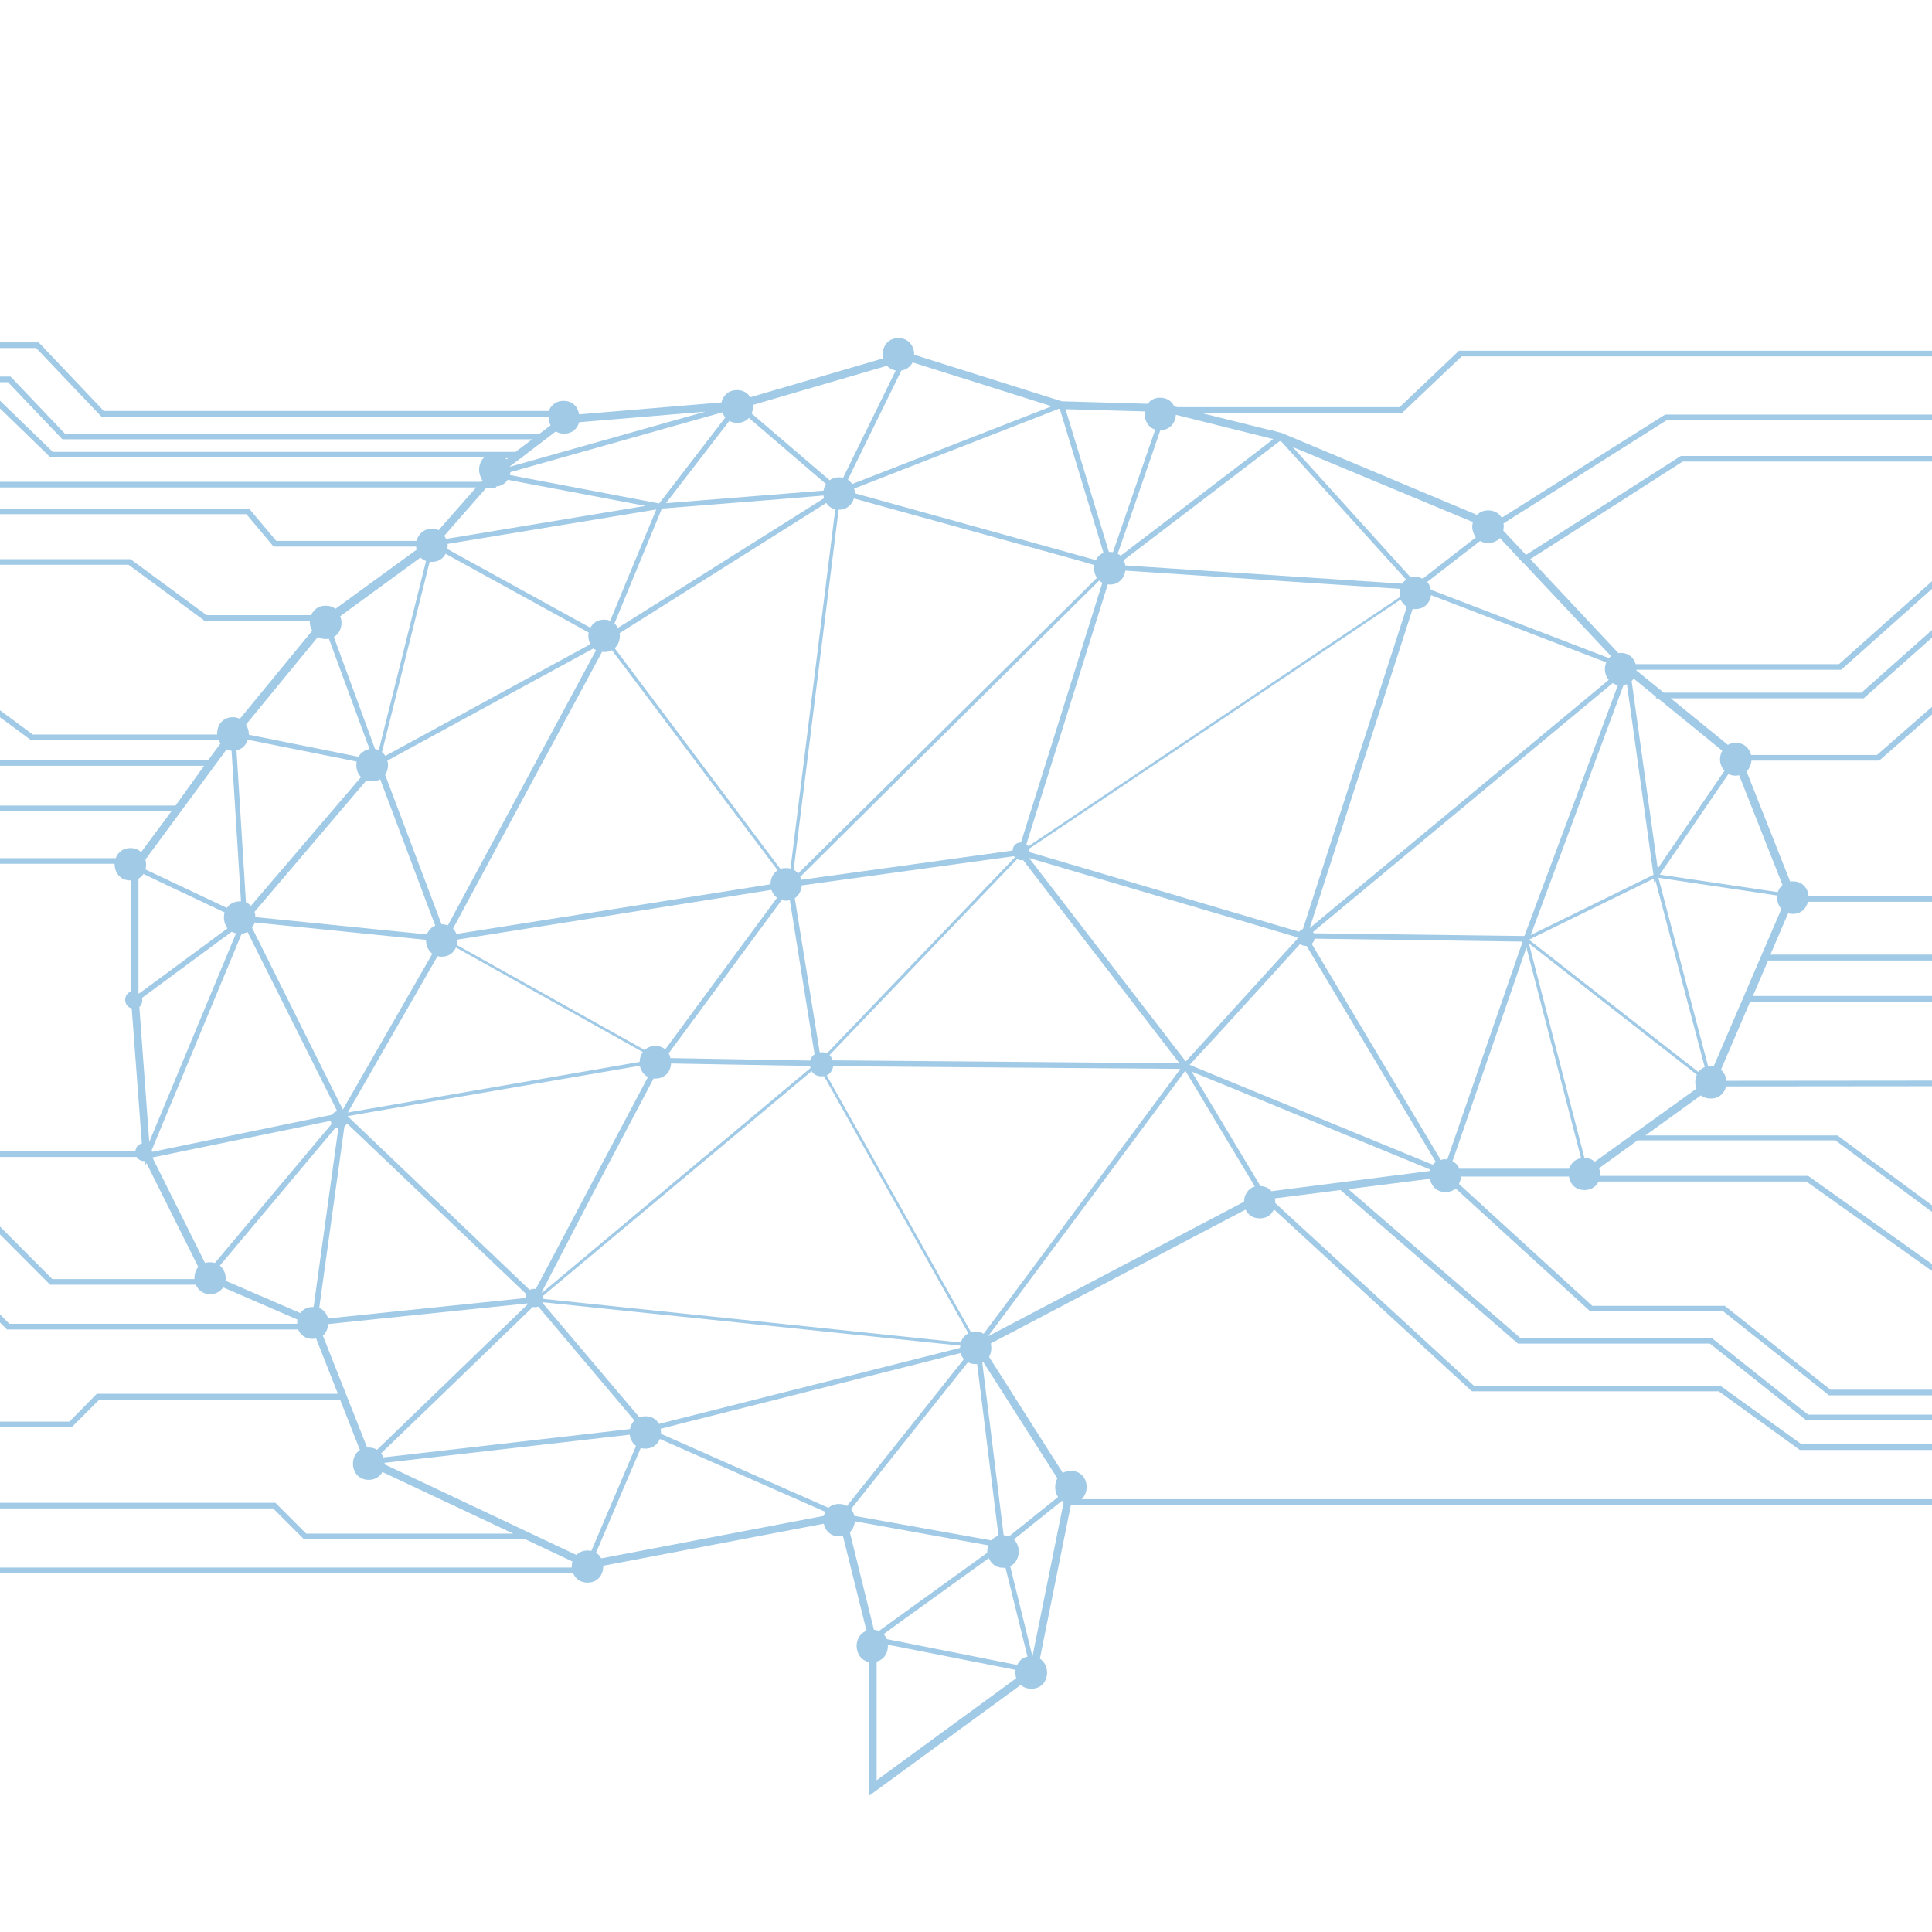 <?xml version="1.0" encoding="UTF-8" standalone="no"?><!DOCTYPE svg PUBLIC "-//W3C//DTD SVG 1.1//EN" "http://www.w3.org/Graphics/SVG/1.1/DTD/svg11.dtd"><svg width="100%" height="100%" viewBox="0 0 600 600" version="1.1" xmlns="http://www.w3.org/2000/svg" xmlns:xlink="http://www.w3.org/1999/xlink" xml:space="preserve" xmlns:serif="http://www.serif.com/" style="fill-rule:evenodd;clip-rule:evenodd;stroke-linejoin:round;stroke-miterlimit:2;"><path d="M990.628,130.497l0,-1.746l-473.5,-0l-50.764,32.051c-0.14,-0.28 -0.349,-0.489 -0.489,-0.699c-0.908,-1.047 -2.165,-1.606 -3.701,-1.606c-1.396,0 -2.583,0.489 -3.491,1.397l-60.61,-25.417l-2.374,-0.629l-0.908,-0.349l0.209,0.21l-22.205,-5.517l62.705,0l18.435,-17.526l536.763,-0l0,-1.746l-537.601,-0l-18.435,17.527l-68.989,-0l-1.048,-0.28c-0.698,-1.536 -2.164,-2.653 -4.329,-2.653c-1.746,-0 -3.072,0.768 -3.841,1.885l-26.674,-0.768l-45.876,-14.454l-0,-0.14c-0,-2.514 -1.676,-5.027 -4.888,-5.027c-1.536,-0 -2.793,0.558 -3.701,1.606c-0.768,0.907 -1.187,2.164 -1.187,3.421c-0,0.419 0.07,0.838 0.14,1.257l-41.268,12.08c-0.769,-1.327 -2.165,-2.234 -4.12,-2.234c-1.536,-0 -2.793,0.558 -3.701,1.606c-0.559,0.628 -0.908,1.396 -1.117,2.234l-44.201,3.701c-0.349,-2.165 -1.955,-4.19 -4.818,-4.19c-1.536,0 -2.793,0.559 -3.701,1.606c-0.419,0.419 -0.698,0.978 -0.908,1.537l-138.188,-0l-19.971,-21.018l-0.279,-0.28l-402.695,0l-0,1.746l401.927,-0l20.25,21.297l138.886,0l0,0.14c0,0.908 0.21,1.815 0.629,2.584l-3.422,2.583l-147.405,0l-16.619,-17.457l-0.28,-0.279l-393.966,0l-0,1.746l393.198,-0l16.619,17.457l0.279,0.279l145.87,-0l-5.167,3.91l-143.705,0l-16.619,-16.13l-0.279,-0.279l-390.196,-0l-0,1.745l389.497,0l16.619,16.131l0.28,0.279l134.627,-0c-0.14,0.14 -0.21,0.209 -0.349,0.349c-0.768,0.908 -1.187,2.165 -1.187,3.422c-0,1.047 0.279,2.025 0.838,2.932l-0.35,0.28l0.489,-0.14c0.07,0.07 0.07,0.14 0.14,0.14l-0.489,0.558l-540.045,0l-0,1.746l538.509,-0l-11.661,13.267c-0.629,-0.279 -1.257,-0.419 -2.095,-0.419c-2.654,0 -4.26,1.746 -4.748,3.771l-43.573,-0l-8.449,-10.055l-468.053,-0l-0,1.745l467.215,0l8.449,10.056l44.271,-0c-0,0.349 0.07,0.628 0.14,0.977l-25.208,18.365c-0.768,-0.629 -1.746,-0.978 -3.003,-0.978c-1.536,0 -2.793,0.559 -3.701,1.606c-0.349,0.419 -0.628,0.838 -0.768,1.327l-32.539,-0l-23.532,-17.317l-0.14,-0.07l-431.254,-0l0,1.746l430.696,-0l23.601,17.387l32.68,-0l-0,0.349c-0,0.977 0.279,1.955 0.768,2.723l-22.485,27.372c-0.628,-0.279 -1.326,-0.488 -2.164,-0.488c-1.537,-0 -2.793,0.558 -3.701,1.606c-0.768,0.907 -1.187,2.164 -1.187,3.421l-0,0.349l-57.259,0l-16.828,-12.429l-384.051,0l-0,1.746l383.492,-0l16.829,12.429l58.305,-0c0.14,0.349 0.35,0.698 0.559,1.047l-3.84,5.168l-133.79,-0l-7.751,7.75l-313.874,0l0,1.746l314.573,0l7.75,-7.751l131.835,0l-8.868,12.36l-117.45,-0l-8.449,8.449l-319.321,-0l-0,1.746l320.089,-0l8.449,-8.45l115.425,0l-9.427,12.709c-0.838,-0.768 -1.885,-1.257 -3.352,-1.257c-2.374,0 -3.91,1.397 -4.538,3.142l-426.646,0l-0,1.746l426.296,0l0,0.14c0,2.514 1.676,5.027 4.888,5.027l0.21,0l-0,34.495c-1.187,0.349 -1.816,1.466 -1.816,2.584c0,1.187 0.699,2.374 2.025,2.653l3.143,41.966c-0.559,0.14 -1.048,0.419 -1.397,0.838c-0.349,0.419 -0.559,0.978 -0.628,1.606l-432.651,0l-0,1.746l433.069,0c0.419,0.698 1.188,1.257 2.235,1.257l0.209,-0l0.14,1.676l0.419,-1.117l16.13,32.33c-0.768,0.907 -1.187,2.164 -1.187,3.421l0,0.349l-44.131,0l-19.482,-19.551l-0.139,-0.14l-387.263,0l-0,1.746l386.564,-0l19.482,19.551l0.14,0.14l45.248,0c0.698,1.606 2.165,2.933 4.469,2.933c1.885,-0 3.212,-0.908 4.05,-2.095l23.043,9.985c-0.07,0.349 -0.07,0.629 -0.07,0.978l0,0.349l-89.379,0l-10.893,-10.893l-382.654,-0l-0,1.746l381.886,-0l10.893,10.893l90.427,-0c0.698,1.606 2.164,2.932 4.469,2.932c0.349,0 0.768,-0.069 1.117,-0.139l6.773,17.177l-74.855,0l-8.519,8.659l-412.261,-0l-0,1.746l412.959,-0l8.519,-8.519l74.855,-0l6.145,15.571c-1.396,0.908 -2.165,2.584 -2.165,4.26c0,2.513 1.676,5.027 4.888,5.027c2.025,0 3.492,-1.047 4.26,-2.444l40.639,19.133l-64.311,0l-9.566,-9.566l-476.223,-0l-0,1.745l475.525,0l9.566,9.567l68.291,-0l0,-0.21l15.083,7.123c-0.14,0.488 -0.209,0.977 -0.209,1.536l-0,0.349l-568.256,-0l-0,1.746l568.675,-0c0.698,1.606 2.164,2.932 4.468,2.932c1.537,0 2.794,-0.558 3.701,-1.606c0.768,-0.907 1.187,-2.164 1.187,-3.421l0,-0.21l68.501,-13.057c0.419,2.094 2.025,3.91 4.748,3.91c0.419,-0 0.838,-0.07 1.187,-0.14l7.332,29.467c-2.025,0.769 -3.072,2.724 -3.072,4.749c-0,2.164 1.257,4.399 3.771,4.958l-0,41.617l47.203,-34.495c0.768,0.698 1.885,1.187 3.282,1.187c1.536,-0 2.793,-0.559 3.701,-1.606c0.768,-0.908 1.187,-2.165 1.187,-3.422c-0,-1.675 -0.768,-3.351 -2.235,-4.329l9.637,-47.762l658.053,0l0,-1.746l-654.702,0c0.978,-0.977 1.536,-2.374 1.536,-3.77c0,-1.327 -0.419,-2.514 -1.187,-3.422c-0.907,-1.047 -2.164,-1.606 -3.7,-1.606c-0.978,0 -1.816,0.21 -2.514,0.629l-22.904,-36.031c0.489,-0.838 0.699,-1.746 0.699,-2.793c-0,-0.489 -0.07,-0.908 -0.14,-1.397l79.114,-41.547c0.699,1.536 2.165,2.723 4.4,2.723c2.234,-0 3.7,-1.187 4.399,-2.793l61.238,56.281l0.28,0.209l76.6,0l25.208,18.225l431.673,0l0,-1.745l-431.114,-0l-24.999,-18.016l-0.209,-0.14l-76.531,0l-61.727,-56.769l-0,-0.28c-0,-0.419 -0.07,-0.768 -0.14,-1.187l20.39,-2.583l54.884,47.482l0.279,0.21l59.563,-0l29.677,23.602l0.209,0.209l429.649,0l-0,-1.746l-429.02,0l-29.677,-23.601l-0.209,-0.21l-59.493,0l-53.418,-46.226l25.347,-3.212c0.349,2.165 2.025,4.12 4.818,4.12c1.327,0 2.374,-0.419 3.142,-1.117l41.617,37.986l0.28,0.21l41.268,-0l32.539,25.836l0.21,0.209l422.805,0l-0,-1.746l-422.316,0l-32.54,-25.836l-0.209,-0.209l-41.199,-0l-41.407,-37.847c0.349,-0.698 0.558,-1.466 0.628,-2.304l33.517,0c0.349,2.235 1.955,4.19 4.818,4.19c1.537,-0 2.793,-0.559 3.701,-1.606c0.28,-0.28 0.489,-0.629 0.699,-1.048l64.52,0l55.024,39.173l0.21,0.14l374.414,0l0,-1.746l-373.856,0l-55.024,-39.173l-0.209,-0.139l-64.73,-0c-0,-0.21 0.069,-0.419 0.069,-0.699c0,-0.558 -0.069,-1.117 -0.279,-1.676l11.941,-8.658l61.448,-0l51.323,37.986l369.248,-0l-0,-1.606l-368.62,-0l-51.113,-37.777l-0.21,-0.139l-59.632,-0l17.247,-12.43c0.768,0.629 1.816,0.978 3.072,0.978c2.654,-0 4.26,-1.746 4.749,-3.771l454.507,-0.419l-0,-1.745l-454.437,0.419c-0.07,-1.118 -0.489,-2.165 -1.188,-2.933c-0.139,-0.21 -0.349,-0.349 -0.488,-0.489l9.077,-21.158l67.803,0l58.166,-38.195l321.067,-0l-0,-1.746l-321.486,0l-58.166,38.196l-66.546,-0l4.748,-11.033l58.516,-0l56.42,-36.59l326.583,0l0,-1.745l-327.071,-0l-56.491,36.519l-57.258,0l5.516,-12.848c0.419,0.14 0.908,0.21 1.397,0.21c2.653,-0 4.259,-1.746 4.748,-3.771l40.5,-0l55.233,-36.939l333.357,0l-0,-1.745l-333.846,-0l-55.233,36.938l-39.802,0c-0.209,-2.374 -1.815,-4.608 -4.888,-4.608c-0.279,-0 -0.558,-0 -0.838,0.069l-13.546,-34.215c0.908,-0.838 1.397,-2.095 1.536,-3.352l39.662,0l55.234,-48.32l351.79,-0l0,-1.746l-352.489,0l-55.233,48.321l-39.103,-0c-0.489,-2.025 -2.095,-3.771 -4.749,-3.771c-0.908,-0 -1.745,0.209 -2.444,0.628l-17.736,-14.454l59.912,0l53.837,-47.832l358.075,0l0,-1.745l-358.773,-0l-53.837,47.831l-61.379,0l-8.518,-6.913l-0,-0.209l63.612,-0l55.234,-49.228l363.591,-0l0,-1.746l-364.289,-0l-55.234,49.228l-63.124,0c-0.559,-1.885 -2.095,-3.491 -4.678,-3.491c-0.21,-0 -0.489,-0 -0.699,0.07l-27.372,-29.188l47.343,-30.305l467.984,-0l-0,-1.746l-468.543,0l-48.111,30.724l-7.052,-7.541c0.07,-0.419 0.139,-0.768 0.139,-1.187c0,-0.349 0,-0.699 -0.069,-1.048l50.694,-32.05l473.011,-0Zm-437.538,144.822c-0.419,0.488 -0.769,1.117 -0.978,1.745l-36.659,-5.446l21.297,-31.213c0.628,0.279 1.396,0.489 2.234,0.489c0.419,-0 0.769,-0.07 1.118,-0.14l13.476,34.076c-0.139,0.14 -0.279,0.279 -0.488,0.489Zm-25.418,57.328c-0.069,0.07 -0.139,0.14 -0.209,0.279l-52.58,-41.058l-0,-0.07l38.684,-18.923l0.14,1.187l0.419,-0.559l15.292,57.887c-0.698,0.279 -1.257,0.698 -1.746,1.257Zm-54.605,-157.67l0.14,-0.07l27.093,28.839c-0.209,0.209 -0.419,0.418 -0.628,0.628l-55.304,-21.228c-0.139,-0.907 -0.558,-1.745 -1.117,-2.444l1.187,-0.907l15.222,-11.801c0.699,0.419 1.537,0.628 2.514,0.628c1.606,0 2.793,-0.628 3.631,-1.536l6.774,7.262l0.488,0.629Zm41.827,41.896l19.971,16.27c-0.419,0.768 -0.699,1.676 -0.699,2.653c0,1.327 0.489,2.654 1.397,3.562l-20.739,30.374l-8.1,-58.236c0.07,-0.069 0.21,-0.209 0.279,-0.279c0.14,-0.14 0.28,-0.349 0.35,-0.489l6.913,5.656l-0,0.489l0.628,0Zm-242.65,299.141c0.907,-0.21 1.675,-0.698 2.304,-1.397c0.768,-0.907 1.187,-2.164 1.187,-3.421l-0,-0.419l39.662,7.82c-0.07,0.28 -0.07,0.559 -0.07,0.838c0,0.559 0.07,1.187 0.279,1.746l-43.362,31.702l-0,-36.869Zm125.619,-378.954l38.824,42.944c-0.489,0.349 -0.908,0.768 -1.187,1.257l-86.027,-5.656c-0.07,-0.559 -0.28,-1.117 -0.559,-1.606l48.53,-37.009l0.419,0.07Zm74.995,155.366l-23.392,67.663c-0.21,0 -0.419,-0.07 -0.629,-0.07c-0.489,0 -0.977,0.07 -1.396,0.21l-4.888,-8.17l-35.193,-58.934c0.488,-0.419 0.768,-0.978 0.907,-1.606l21.577,0.279l43.014,0.628Zm-354.514,158.928l14.733,-14.175l32.4,-31.283c0.21,-0 0.35,0.07 0.559,0.07c0.419,-0 0.838,-0.07 1.117,-0.21l29.886,35.403c-0.768,0.698 -1.187,1.676 -1.396,2.653l-39.453,4.539l-37.148,4.26c-0.139,-0.489 -0.419,-0.908 -0.698,-1.257Zm179.806,-32.749l-57.329,14.454l-36.17,9.147c-0.768,-1.396 -2.165,-2.374 -4.19,-2.374c-0.698,0 -1.327,0.14 -1.885,0.349l-30.026,-35.472c0.07,-0.07 0.07,-0.14 0.139,-0.279l129.6,13.476c-0.139,0.28 -0.139,0.489 -0.139,0.699Zm-190.141,-73.11l27.862,-48.53c0.419,0.07 0.838,0.14 1.326,0.14c2.235,-0 3.701,-1.257 4.399,-2.863l58.027,32.47c-0.628,0.907 -0.978,2.025 -0.978,3.072l-90.636,15.711Zm34.076,-53.348l0,-0.349l97.479,-15.432c0.349,0.978 0.908,1.816 1.746,2.444l-34.704,47.064c-0.768,-0.629 -1.816,-1.048 -3.073,-1.048c-1.396,0 -2.513,0.489 -3.351,1.257l-58.306,-32.609c0.139,-0.419 0.209,-0.908 0.209,-1.327Zm98.387,-20.948c-0.768,0.908 -1.187,2.164 -1.187,3.421l-97.549,15.432c-0.209,-0.628 -0.628,-1.187 -1.047,-1.676l46.295,-85.957c0.21,-0 0.419,0.07 0.699,0.07c0.907,-0 1.745,-0.21 2.374,-0.559l51.463,68.361c-0.419,0.279 -0.769,0.559 -1.048,0.908Zm-32.819,55.932l35.123,-47.623c0.419,0.14 0.838,0.21 1.327,0.21c0.419,-0 0.838,-0.07 1.187,-0.14l3.492,21.786l4.189,26.046c-0.698,0.489 -1.187,1.187 -1.396,1.955l-43.433,-0.768c-0,-0.559 -0.209,-1.047 -0.489,-1.466Zm-41.268,73.179c-0.628,-0.14 -1.327,-0 -1.885,0.279l-56.56,-53.977l90.775,-15.641c0.28,1.467 1.118,2.793 2.514,3.492l-34.844,65.847Zm-50.834,-157.671c0.977,0 1.815,-0.209 2.514,-0.628l17.107,45.458c-1.257,0.488 -2.164,1.536 -2.583,2.723l-53.279,-5.377c0,-0.558 -0.069,-1.117 -0.279,-1.606l34.774,-40.849c0.559,0.21 1.117,0.279 1.746,0.279Zm128.552,26.954c-0.628,-0 -1.257,0.07 -1.746,0.279l-51.462,-68.57c1.047,-0.978 1.606,-2.375 1.606,-3.841c-0,-0.279 -0,-0.559 -0.07,-0.838l64.171,-40.43c0.629,0.978 1.536,1.676 2.793,1.955l-13.895,111.584c-0.419,-0.069 -0.908,-0.139 -1.397,-0.139Zm-59.772,-68.222c0.209,0.21 0.489,0.419 0.768,0.559l-46.016,85.469c-0.559,-0.21 -1.187,-0.349 -1.886,-0.349l-0.07,-0l-17.526,-46.436c0.558,-0.838 0.908,-1.885 0.908,-3.002c-0,-0.489 -0.07,-0.908 -0.21,-1.397l32.051,-17.457l31.981,-17.387Zm70.805,125.41c-0.21,0 -0.349,0 -0.559,0.07l-7.751,-47.901c1.327,-0.908 2.025,-2.374 2.165,-3.98l65.917,-9.078c0.07,0.14 0.14,0.279 0.279,0.349l-58.375,60.89c-0.419,-0.21 -1.048,-0.35 -1.676,-0.35Zm-176.035,-40.29l53.208,5.377l0,0.209c0,1.606 0.699,3.142 1.956,4.12l-27.792,48.39l-28.21,-56.49c0.349,-0.419 0.628,-0.978 0.838,-1.606Zm178.828,41.478c-0.07,-0.14 -0.21,-0.21 -0.349,-0.28l58.306,-60.889c0.349,0.209 0.768,0.349 1.257,0.349c0.209,-0 0.349,-0 0.558,-0.07l48.6,63.124l-107.674,-0.908c-0.139,-0.489 -0.419,-0.977 -0.698,-1.326Zm59.144,-66.337c-0.768,0 -1.467,0.28 -1.955,0.838c-0.419,0.489 -0.629,1.048 -0.629,1.676l-65.638,9.078c-0.069,-0.349 -0.209,-0.629 -0.349,-0.908l92.871,-92.032c0.279,0.279 0.628,0.488 0.977,0.698l-25.277,80.65Zm22.764,-86.167c-0.07,0.28 -0.07,0.629 -0.07,0.978c-0,1.047 0.279,2.165 0.907,3.003l-92.8,91.823c-0.349,-0.489 -0.838,-0.838 -1.397,-1.118l13.966,-111.863l0.07,-0c2.513,-0 4.119,-1.606 4.678,-3.492l69.827,19.273l4.819,1.396Zm-84.073,-21.576c0,0.279 0.07,0.558 0.14,0.838l-64.032,40.29c-0.209,-0.349 -0.419,-0.698 -0.628,-0.977c-0.14,-0.14 -0.28,-0.28 -0.419,-0.419l3.77,-9.148l10.963,-26.534l38.475,-3.073l11.731,-0.977Zm-71.433,216.395l18.644,-35.333l0.558,0c1.537,0 2.793,-0.558 3.701,-1.606c0.699,-0.838 1.117,-1.885 1.187,-3.072l43.154,0.768c-0,0.209 0.069,0.419 0.139,0.628l-83.304,69.758c-0.07,-0.07 -0.07,-0.14 -0.139,-0.209l16.06,-30.934Zm183.925,-40.64l-48.669,-63.193l83.374,24.649l-0,0.209l-0.21,0.21l0.21,-0l-34.705,38.125Zm-68.919,85.539c-0.419,0.489 -0.768,1.117 -0.978,1.746l-129.6,-13.547c0,-0.349 0,-0.628 -0.07,-0.977l83.374,-69.758c0.07,0.14 0.21,0.279 0.28,0.419c0.698,0.768 1.606,1.187 2.723,1.187c0.279,0 0.559,0 0.838,-0.07l44.829,79.883c-0.489,0.279 -0.977,0.628 -1.396,1.117Zm137.56,-226.73l-32.261,100.063c-0.419,0.14 -0.768,0.349 -1.047,0.698c-0.07,0.07 -0.07,0.07 -0.14,0.14l-83.723,-24.719l0,-0.279c0,-0.28 -0.07,-0.489 -0.139,-0.768l115.355,-77.369c0.488,0.908 1.117,1.676 1.955,2.234Zm-131.416,225.752c-0.698,-0.419 -1.536,-0.628 -2.513,-0.628c-0.489,-0 -0.978,0.07 -1.397,0.209l-44.829,-79.812c1.187,-0.559 1.815,-1.676 2.025,-2.863l107.813,0.838l-49.158,66.266l-11.941,15.99Zm129.181,-230.081c0,0.419 0.07,0.838 0.14,1.257l-115.425,77.439c-0.07,-0.14 -0.14,-0.21 -0.209,-0.28c-0.14,-0.139 -0.28,-0.279 -0.419,-0.349l25.277,-80.72c0.21,-0 0.419,0.069 0.629,0.069c2.863,0 4.538,-2.094 4.818,-4.329l85.329,5.656c-0.07,0.349 -0.14,0.838 -0.14,1.257Zm67.803,28.629l-29.049,77.928l-0.209,-0.14l0.07,0.14l-65.289,-0.838c-0.07,-0.14 -0.14,-0.28 -0.209,-0.419l93.08,-77.299c0.419,0.349 0.977,0.558 1.606,0.628Zm-307.73,-32.679l-5.237,12.709c-0.559,-0.21 -1.187,-0.35 -1.885,-0.35c-2.095,0 -3.492,1.048 -4.26,2.514l-44.41,-24.439c0.07,-0.349 0.07,-0.699 0.07,-1.048l-0,-0.558l64.8,-10.684l-9.078,21.856Zm-84.072,57.538c-0,1.396 0.489,2.793 1.466,3.701l-34.215,40.011c-0.419,-0.489 -0.978,-0.838 -1.536,-1.117l-2.933,-47.204c1.815,-0.349 3.002,-1.676 3.491,-3.282l33.797,6.774c-0,0.349 -0.07,0.768 -0.07,1.117Zm-3.352,111.933c0.21,-0.209 0.279,-0.419 0.419,-0.698l55.722,53.069c-0.139,0.349 -0.209,0.768 -0.209,1.187l-61.378,6.354c-0.35,-1.396 -1.257,-2.653 -2.724,-3.282l7.821,-56.35c0.07,-0.07 0.21,-0.14 0.349,-0.28Zm149.221,-199.217c-0.419,0.558 -0.628,1.256 -0.768,2.025l-11.382,0.907l-37.567,3.003l19.692,-25.557c0.698,0.419 1.536,0.628 2.444,0.628c1.606,0 2.793,-0.628 3.631,-1.536l23.95,20.53Zm-122.407,24.16c2.095,-0 3.491,-1.048 4.259,-2.514l44.411,24.44c-0.07,0.349 -0.07,0.698 -0.07,1.047c-0,0.908 0.209,1.816 0.628,2.584l-63.682,34.704c-0.28,-0.419 -0.629,-0.838 -1.048,-1.187l14.804,-59.074l0.698,-0Zm79.673,-29.956l-9.078,11.801l-1.187,-0.21l-45.178,-8.589c0.07,-0.279 0.14,-0.558 0.14,-0.907l65.847,-18.574c0.209,0.558 0.489,1.117 0.908,1.606l-11.452,14.873Zm-166.678,212.624l27.931,-67.174c0.698,-0.069 1.327,-0.279 1.815,-0.558l27.862,55.652c-0.699,0.14 -1.257,0.559 -1.606,1.118l-55.862,11.521c-0.07,-0.279 -0.07,-0.419 -0.14,-0.559Zm158.159,88.123l0,-0.419c0,-0.349 -0.07,-0.768 -0.14,-1.118l6.494,-1.675l86.656,-21.856c0.21,0.698 0.559,1.326 1.048,1.885l-16.48,20.739l-19.831,24.858c-0.698,-0.419 -1.536,-0.628 -2.513,-0.628c-1.257,-0 -2.375,0.419 -3.212,1.187l-29.119,-12.848l-22.903,-10.125Zm111.305,70.665c-0.279,0.349 -0.489,0.698 -0.698,1.117l-40.5,-8.03c-0.21,-0.559 -0.559,-1.117 -0.978,-1.536l5.656,-4.12l27.023,-19.482c0.699,1.676 2.165,3.003 4.469,3.003c0.21,-0 0.419,-0 0.699,-0.07l6.843,27.652c-1.048,0.209 -1.886,0.698 -2.514,1.466Zm62.984,-196.215l24.23,-26.604c0.419,0.419 1.048,0.628 1.746,0.628l0.21,0l9.566,15.991l30.584,51.113c-0.279,0.21 -0.558,0.419 -0.837,0.699c-0.07,0.069 -0.07,0.069 -0.14,0.139l-75.484,-31.003l10.125,-10.963Zm-69.478,157.251c-0.908,0.21 -1.676,0.699 -2.234,1.397l-42.525,-7.611c-0.21,-0.768 -0.489,-1.467 -1.048,-2.095l36.311,-45.597c0.698,0.349 1.466,0.558 2.374,0.558l0.488,0l6.634,53.348Zm19.063,-349.905l13.546,44.62c-1.117,0.419 -1.885,1.257 -2.374,2.234l-74.855,-20.739c0,-0.488 -0.069,-0.977 -0.209,-1.466l63.613,-24.789l0.279,0.14Zm-196.844,47.134l-14.663,58.724c-0.35,-0.139 -0.768,-0.279 -1.187,-0.349l-3.073,-8.379l-9.706,-26.395c1.606,-0.908 2.374,-2.653 2.374,-4.399c0,-0.698 -0.139,-1.396 -0.419,-2.025l24.929,-18.225c0.488,0.419 1.117,0.838 1.745,1.048Zm-12.918,280.077l76.182,-8.728c0.14,1.327 0.838,2.653 1.955,3.491l-13.895,32.61c-0.35,-0.07 -0.769,-0.14 -1.188,-0.14c-1.466,0 -2.653,0.559 -3.421,1.397l-59.563,-28.141l0,-0.139c0,-0.14 0,-0.21 -0.07,-0.35Zm379.024,-246.49c-0,1.187 0.419,2.443 1.187,3.351l-92.871,77.09l31.981,-99.155c0.28,0.07 0.559,0.07 0.838,0.07c1.536,-0 2.793,-0.559 3.701,-1.606c0.628,-0.769 1.047,-1.676 1.187,-2.724l54.396,20.879c-0.28,0.698 -0.419,1.396 -0.419,2.095Zm-40.989,-45.668c-0.14,0.489 -0.21,0.908 -0.21,1.397c0,1.187 0.419,2.374 1.118,3.352l-16.34,12.708l-0.14,0.14c-0.698,-0.349 -1.466,-0.559 -2.444,-0.559c-0.488,0 -0.907,0.07 -1.326,0.14l-36.66,-40.5l56.002,23.322Zm-67.314,-21.646l-42.106,32.12c-0.279,-0.279 -0.558,-0.488 -0.907,-0.628l7.611,-21.996l5.656,-16.409c1.466,-0 2.793,-0.559 3.631,-1.606c0.698,-0.838 1.117,-1.955 1.187,-3.142l30.235,7.541l-5.307,4.12Zm-34.634,-11.871c-0,2.025 1.117,4.12 3.282,4.818l-13.128,38.056c-0.279,-0.07 -0.628,-0.07 -0.908,-0.07l-0.349,0l-13.476,-44.34l24.719,0.698c-0.14,0.28 -0.14,0.559 -0.14,0.838Zm-77.299,-13.546l-16.34,33.307c-0.419,-0.069 -0.838,-0.139 -1.257,-0.139c-1.117,-0 -2.094,0.279 -2.932,0.907l-24.23,-20.738c0.279,-0.629 0.418,-1.397 0.418,-2.095l0,-0.559l41.618,-12.15c0.628,0.699 1.536,1.257 2.723,1.467Zm-124.153,36.589l-0,-0.558c1.676,-0.14 2.863,-0.908 3.631,-2.095l42.804,8.1l-61.937,10.264c-0.14,-0.349 -0.349,-0.698 -0.559,-0.977l12.918,-14.734l3.143,0Zm-52.86,46.785c0.349,-0 0.629,-0 0.978,-0.07l10.544,28.629l2.095,5.656c-1.118,0.14 -2.095,0.698 -2.863,1.536c-0.21,0.28 -0.419,0.559 -0.559,0.838l-11.033,-2.234l-23.043,-4.609l0,-0.07c0,-1.047 -0.279,-2.164 -0.907,-3.072l22.344,-27.233c0.699,0.419 1.467,0.629 2.444,0.629Zm-29.257,34.704l2.932,46.784l-0.349,0c-1.536,0 -2.793,0.559 -3.701,1.606c-0.139,0.14 -0.209,0.28 -0.349,0.419l-25.277,-11.94c0.139,-0.489 0.209,-0.978 0.209,-1.467c0,-0.558 -0.07,-1.117 -0.209,-1.606l25.207,-34.215c0.419,0.209 0.978,0.349 1.537,0.419Zm-27.722,38.754c0.14,-0.14 0.279,-0.349 0.349,-0.489l7.891,3.771l17.317,8.17c-0.14,0.489 -0.209,1.047 -0.209,1.606c-0,1.187 0.418,2.444 1.117,3.352l-24.998,18.434l-2.514,1.816c-0.07,-0.07 -0.07,-0.07 -0.14,-0.14l0,-35.542c0.489,-0.28 0.838,-0.559 1.187,-0.978Zm58.516,76.182c0.069,0.349 0.139,0.628 0.279,0.977l-36.241,43.154c-0.488,-0.14 -0.977,-0.21 -1.536,-0.21c-0.558,0 -1.047,0.07 -1.536,0.21l-16.34,-32.749l55.374,-11.382Zm-34.425,44.969l35.961,-42.874c0.279,0.07 0.558,0.139 0.838,0.209l-1.327,9.567l-6.354,45.946l-0.28,-0c-1.745,-0 -3.072,0.768 -3.84,1.885l-23.253,-10.055c0,-0.209 0.07,-0.489 0.07,-0.698c0,-1.536 -0.628,-3.003 -1.815,-3.98Zm32.469,21.297c0.699,-0.838 1.118,-1.955 1.187,-3.142l0.629,-0.07l61.239,-6.354c0.069,0.07 0.139,0.139 0.139,0.209l-46.854,45.248c-0.698,-0.419 -1.536,-0.698 -2.584,-0.698l-0.488,0l-13.756,-34.774c0.209,-0.14 0.349,-0.279 0.488,-0.419Zm84.352,67.872l13.896,-32.539c0.419,0.139 0.907,0.209 1.396,0.209c2.304,0 3.841,-1.326 4.539,-3.002l10.474,4.608l40.919,18.016c-0.21,0.419 -0.349,0.838 -0.489,1.257l-69.129,13.197c-0.349,-0.698 -0.908,-1.327 -1.606,-1.746Zm80.371,-9.775l30.585,5.516l10.893,1.955c-0.21,0.629 -0.349,1.257 -0.349,1.955l-0,0.349l-15.293,11.033l-18.364,13.267c-0.419,-0.209 -0.978,-0.349 -1.536,-0.349l-7.472,-30.305c0.908,-0.908 1.467,-2.165 1.536,-3.421Zm48.251,13.965c1.746,-0.838 2.654,-2.723 2.654,-4.539c-0,-1.326 -0.419,-2.514 -1.188,-3.421c-0.139,-0.14 -0.209,-0.28 -0.349,-0.349l14.943,-12.011c0.21,0.14 0.35,0.28 0.559,0.349l-9.706,47.972l-6.913,-28.001Zm13.966,-24.579c-0,1.047 0.279,2.164 0.907,3.072l-15.222,12.22c-0.489,-0.21 -1.047,-0.279 -1.676,-0.349l-6.634,-53.558c0.14,-0.07 0.21,-0.139 0.35,-0.139l22.973,36.03c-0.489,0.838 -0.698,1.746 -0.698,2.724Zm40.43,-129.321l21.576,35.961c-2.164,0.629 -3.351,2.724 -3.351,4.749l-79.464,41.757l61.239,-82.467Zm23.322,35.822l-18.993,-31.632l-2.374,-3.91l18.434,7.541l55.723,22.903c-0.07,0.14 -0.07,0.28 -0.14,0.419l-49.228,6.285c-0.769,-0.908 -1.886,-1.536 -3.422,-1.606Zm-128.133,-219.328l2.304,-4.748l14.315,-29.188c1.675,-0.28 2.863,-1.257 3.491,-2.514l43.223,13.616l-62.007,24.161c-0.349,-0.559 -0.768,-0.978 -1.326,-1.327Zm-104.951,-4.19l3.352,-2.514l0.558,0l0,-0.419l10.335,-7.89c0.698,0.419 1.606,0.698 2.583,0.698c2.584,0 4.12,-1.606 4.679,-3.561l39.173,-3.282l-60.68,17.108c0.07,-0 0,-0.07 0,-0.14Zm-115.076,167.935c0.629,-0.558 0.908,-1.327 0.908,-2.095c0,-0.279 -0.07,-0.488 -0.07,-0.768l27.861,-20.529c0.419,0.209 0.838,0.419 1.327,0.489l-26.953,64.8l-3.073,-41.897Zm460.931,-99.993c0.349,-0.07 0.699,-0.139 1.048,-0.279l8.239,59.214l-38.125,18.713l28.838,-77.648Zm-51.742,148.942c-0.419,-0.419 -0.838,-0.838 -1.396,-1.047l22.973,-66.406l16.968,65.428c-1.117,0.21 -2.025,0.698 -2.723,1.536c-0.419,0.489 -0.768,1.118 -0.978,1.746l-34.146,0c-0.139,-0.489 -0.349,-0.908 -0.698,-1.257Zm42.804,-0.908c-0.768,-0.698 -1.885,-1.187 -3.212,-1.187l-17.247,-66.615l52.161,40.779c-0.349,0.699 -0.489,1.536 -0.489,2.374c0,0.699 0.14,1.327 0.349,1.956l-31.562,22.693Zm36.031,-29.746c-0.279,-0 -0.558,-0 -0.838,0.07l-15.431,-58.516l36.938,5.517c0,0.209 -0.069,0.419 -0.069,0.628c-0,1.327 0.488,2.584 1.326,3.561l-21.018,48.81c-0.279,-0.07 -0.558,-0.07 -0.908,-0.07Zm-373.995,-188.394c-0.14,-0.14 -0.21,-0.28 -0.35,-0.35l0.838,0l-0.488,0.35Zm832.482,-12.988l-126.317,-0l-0,-0.07l126.317,-0l0,0.07Zm0,-19.831l-126.317,-0l-0,-0.07l126.317,-0l0,0.07Zm0,356.678l-126.317,0l-0,-0.07l126.317,0l0,0.07Zm0,-16.968l-126.317,0l-0,-0.07l126.317,0l0,0.07Zm0,-9.287l-126.317,0l-0,-0.07l126.317,0l0,0.07Zm0,-7.751l-126.317,0l-0,-0.07l126.317,0l0,0.07Zm0,-26.953l-126.317,-0l-0,-0.07l126.317,0l0,0.07Zm0,-14.105l-126.317,-0l-0,-0.07l126.317,-0l0,0.07Zm0,-55.304l-126.317,0.14l-0,-0.07l126.317,-0.139l0,0.069Zm0,-64.171l-126.317,-0l-0,-0.07l126.317,0l0,0.07Zm0,-11.242l-126.317,-0l-0,-0.07l126.317,-0l0,0.07Zm0,-18.435l-126.317,0l-0,-0.07l126.317,0l0,0.07Zm0,-55.163l-126.317,-0l-0,-0.07l126.317,-0l0,0.07Zm0,-18.924l-126.317,0l-0,-0.069l126.317,-0l0,0.069Zm0,-10.264l-126.317,-0l-0,-0.07l126.317,-0l0,0.07Zm0,-15.432l-126.317,-0l-0,-0.07l126.317,0l0,0.07Z" style="fill:#a1cae7;fill-rule:nonzero;"/></svg>